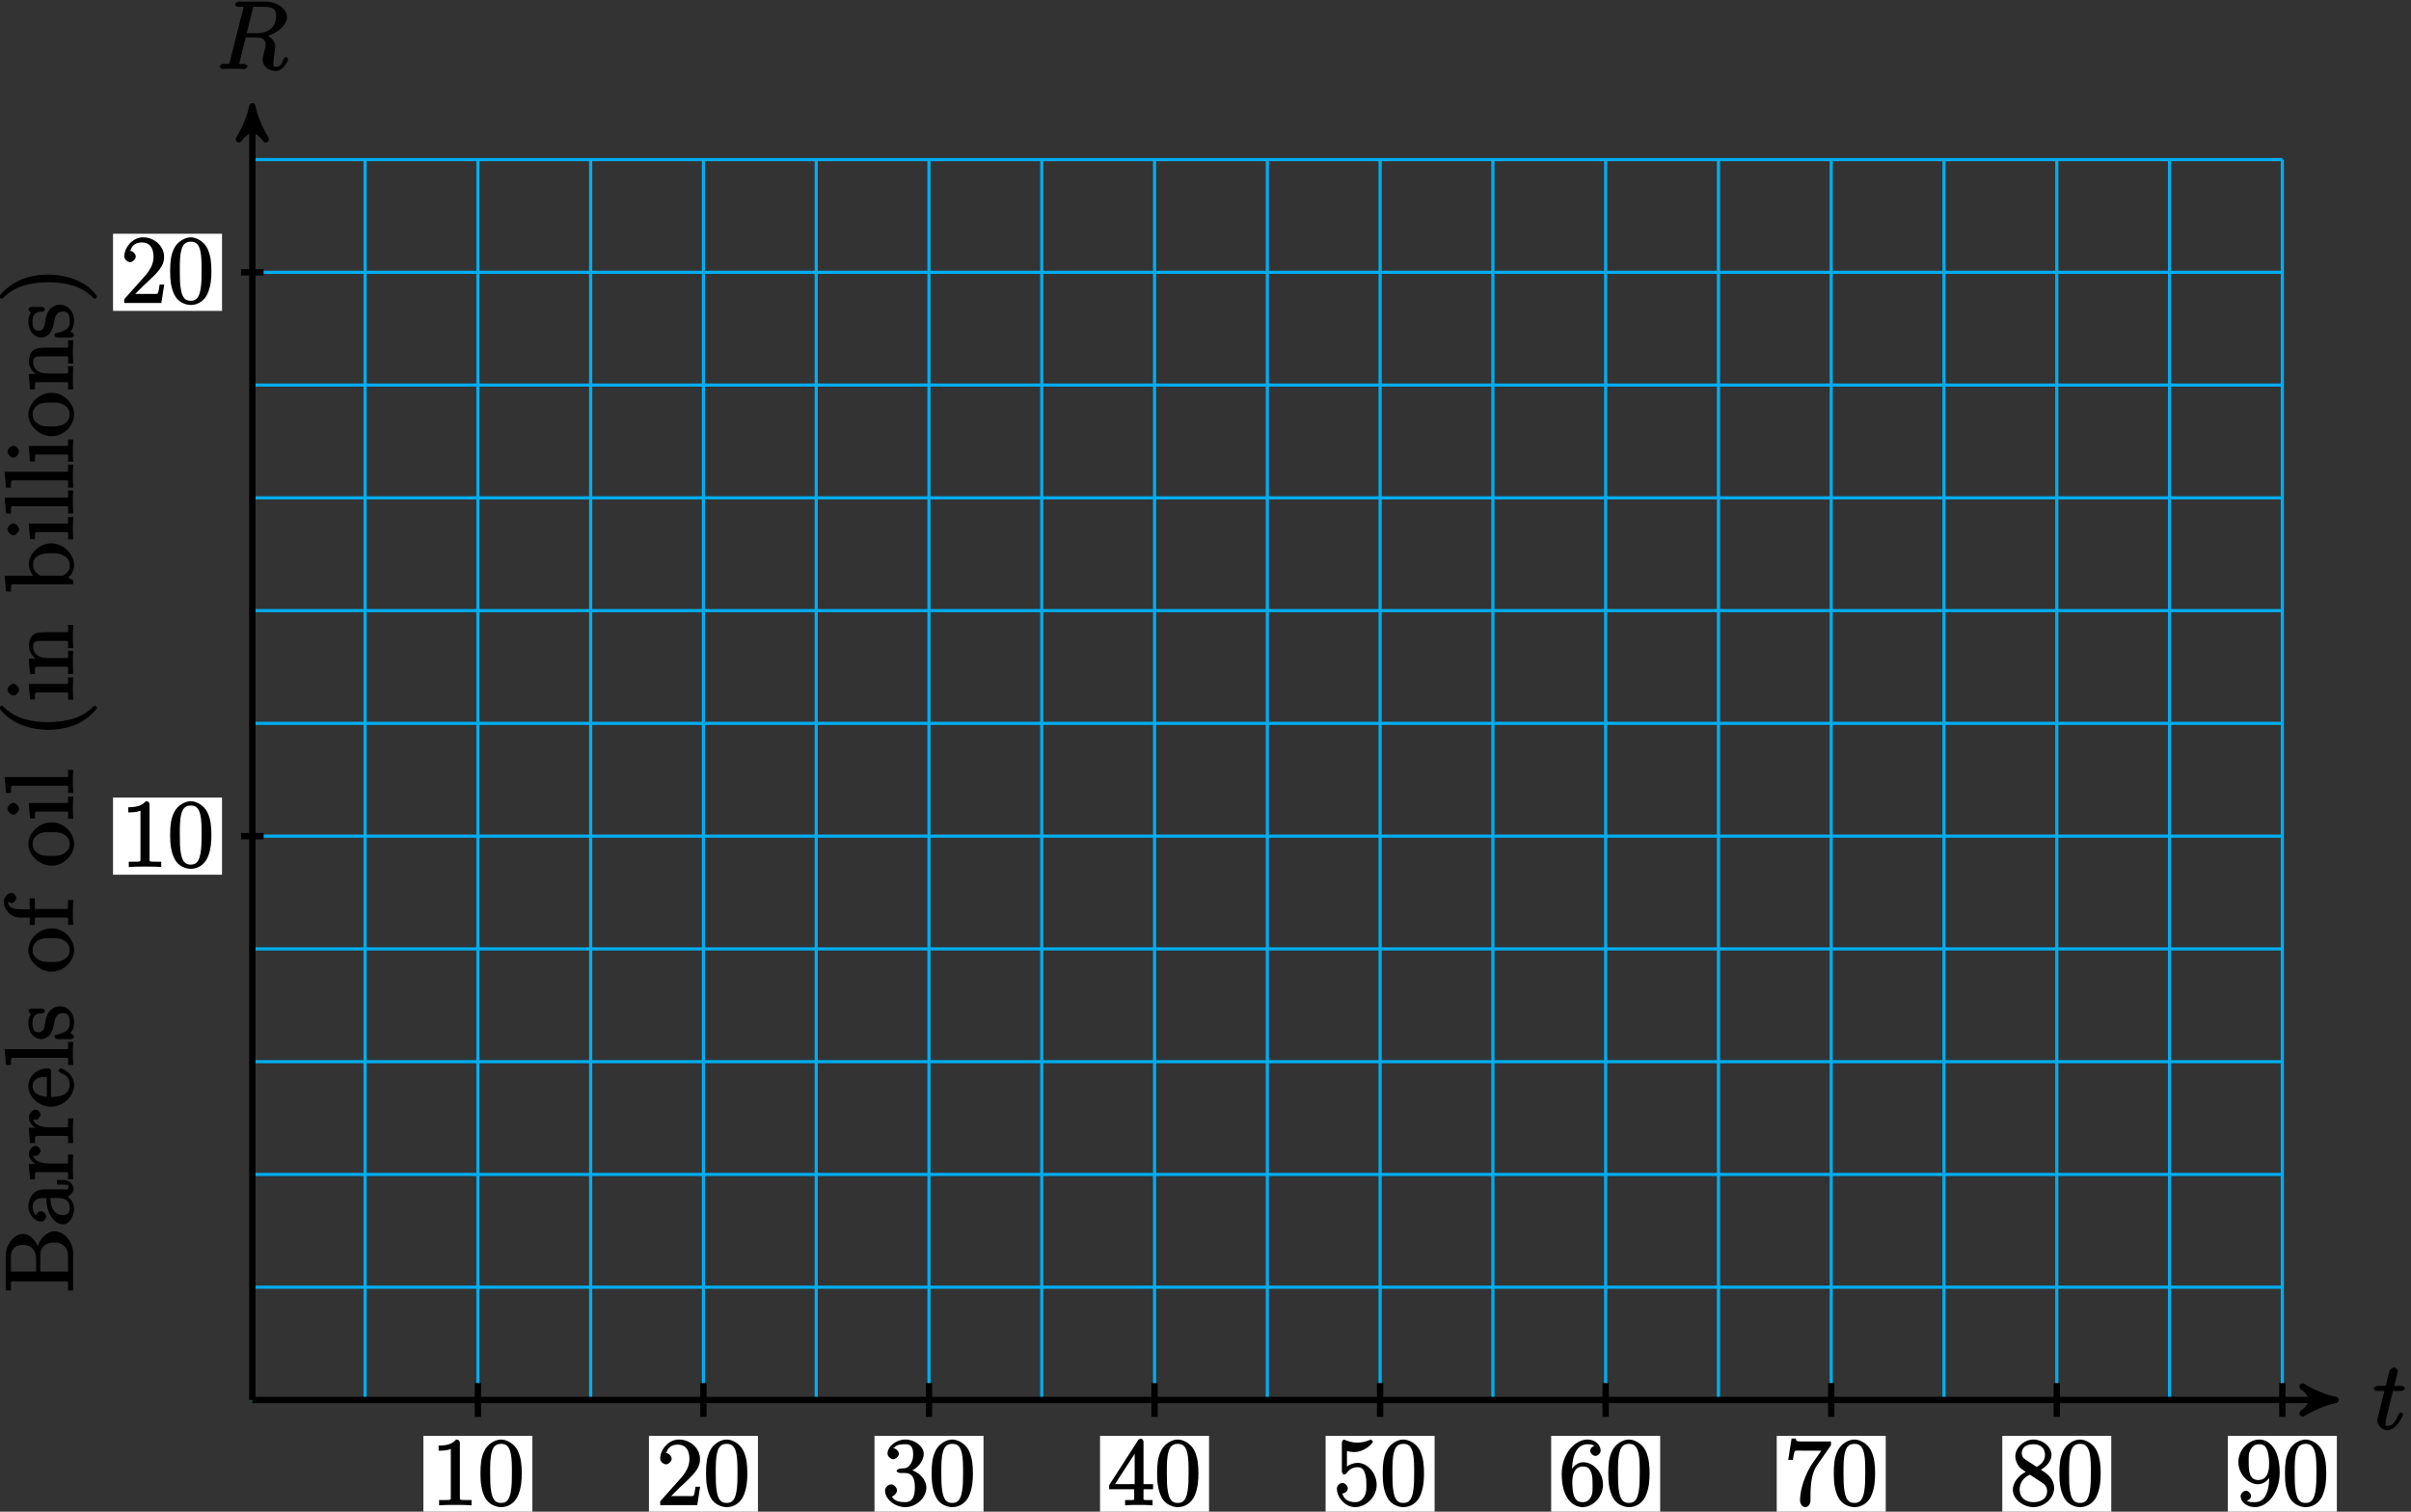 <?xml version="1.0" encoding="UTF-8"?>
<svg xmlns="http://www.w3.org/2000/svg" xmlns:xlink="http://www.w3.org/1999/xlink" width="303pt" height="190pt" viewBox="0 0 303 190" version="1.1">
<rect x="0" y="0" width="303" height="190" fill="#333333" stroke="none"/>
<defs>
<g>
<symbol overflow="visible" id="glyph0-0">
<path style="stroke:none;" d=""/>
</symbol>
<symbol overflow="visible" id="glyph0-1">
<path style="stroke:none;" d="M 2.406 -4.812 L 3.5 -4.812 C 3.734 -4.812 4 -4.953 4 -5.156 C 4 -5.297 3.781 -5.453 3.531 -5.453 L 2.672 -5.453 L 3.078 -7.047 C 3.125 -7.203 3.125 -7.234 3.125 -7.312 C 3.125 -7.5 2.828 -7.766 2.672 -7.766 C 2.562 -7.766 2.125 -7.578 2.031 -7.203 L 1.609 -5.453 L 0.609 -5.453 C 0.375 -5.453 0.094 -5.297 0.094 -5.062 C 0.094 -4.953 0.344 -4.812 0.578 -4.812 L 1.438 -4.812 L 0.688 -1.797 C 0.578 -1.375 0.547 -1.25 0.547 -1.094 C 0.547 -0.531 1.109 0.125 1.781 0.125 C 2.984 0.125 3.797 -1.766 3.797 -1.859 C 3.797 -1.922 3.578 -2.109 3.516 -2.109 C 3.484 -2.109 3.328 -2.062 3.297 -2.016 C 3.281 -2.016 3.234 -1.891 3.141 -1.703 C 2.891 -1.094 2.516 -0.422 1.812 -0.422 C 1.453 -0.422 1.594 -0.562 1.594 -0.828 C 1.594 -0.844 1.594 -1.062 1.625 -1.203 L 2.516 -4.812 Z M 2.406 -4.812 "/>
</symbol>
<symbol overflow="visible" id="glyph0-2">
<path style="stroke:none;" d="M 4.547 -7.5 C 4.656 -7.938 4.547 -7.812 5.016 -7.812 L 5.875 -7.812 C 6.906 -7.812 7.5 -7.656 7.5 -6.719 C 7.5 -6.109 7.359 -4.5 4.953 -4.5 L 3.797 -4.5 Z M 6.062 -4.062 C 7.547 -4.391 8.859 -5.484 8.859 -6.516 C 8.859 -7.453 7.75 -8.469 6.094 -8.469 L 2.859 -8.469 C 2.625 -8.469 2.344 -8.312 2.344 -8.078 C 2.344 -7.953 2.594 -7.812 2.828 -7.812 C 3.531 -7.812 3.375 -7.859 3.375 -7.734 C 3.375 -7.703 3.375 -7.641 3.328 -7.453 L 1.703 -1.031 C 1.609 -0.609 1.75 -0.641 0.922 -0.641 C 0.641 -0.641 0.391 -0.484 0.391 -0.266 C 0.391 -0.141 0.688 0 0.734 0 C 0.938 0 1.188 -0.031 1.422 -0.031 L 2.828 -0.031 C 3.047 -0.031 3.297 0 3.516 0 C 3.609 0 3.891 -0.141 3.891 -0.375 C 3.891 -0.484 3.641 -0.641 3.453 -0.641 C 2.719 -0.641 2.875 -0.578 2.875 -0.703 C 2.875 -0.719 2.875 -0.797 2.906 -0.891 L 3.672 -3.969 L 4.984 -3.969 C 6.125 -3.969 6.172 -3.391 6.172 -3 C 6.172 -2.828 6.047 -2.359 5.969 -2.047 C 5.828 -1.5 5.797 -1.359 5.797 -1.141 C 5.797 -0.281 6.656 0.25 7.453 0.25 C 8.422 0.25 9 -1.078 9 -1.25 C 9 -1.328 8.781 -1.516 8.719 -1.516 C 8.625 -1.516 8.422 -1.297 8.406 -1.188 C 8.109 -0.344 7.797 -0.281 7.5 -0.281 C 7.203 -0.281 7.156 -0.266 7.156 -0.797 C 7.156 -1.094 7.297 -2.172 7.312 -2.234 C 7.375 -2.672 7.375 -2.719 7.375 -2.828 C 7.375 -3.688 6.516 -4.219 6.062 -4.359 Z M 6.062 -4.062 "/>
</symbol>
<symbol overflow="visible" id="glyph1-0">
<path style="stroke:none;" d=""/>
</symbol>
<symbol overflow="visible" id="glyph1-1">
<path style="stroke:none;" d="M 3.594 -7.812 C 3.594 -8.078 3.438 -8.25 3.125 -8.25 C 2.797 -7.875 2.312 -7.484 0.922 -7.484 L 0.922 -6.844 C 1.359 -6.844 1.953 -6.844 2.453 -7.062 L 2.453 -1.062 C 2.453 -0.641 2.578 -0.641 1.531 -0.641 L 0.984 -0.641 L 0.984 0.031 C 1.484 -0.031 2.641 -0.031 3.031 -0.031 C 3.438 -0.031 4.578 -0.031 5.062 0.031 L 5.062 -0.641 L 4.531 -0.641 C 3.484 -0.641 3.594 -0.641 3.594 -1.062 Z M 3.594 -7.812 "/>
</symbol>
<symbol overflow="visible" id="glyph1-2">
<path style="stroke:none;" d="M 5.516 -3.969 C 5.516 -4.953 5.453 -5.922 5.016 -6.844 C 4.531 -7.828 3.516 -8.25 2.922 -8.25 C 2.234 -8.25 1.219 -7.75 0.781 -6.75 C 0.438 -6 0.328 -5.266 0.328 -3.969 C 0.328 -2.812 0.453 -1.828 0.891 -0.984 C 1.344 -0.078 2.297 0.25 2.922 0.25 C 3.953 0.25 4.656 -0.406 4.984 -1.062 C 5.484 -2.109 5.516 -3.281 5.516 -3.969 Z M 2.922 -0.281 C 2.531 -0.281 1.906 -0.344 1.688 -1.656 C 1.547 -2.359 1.547 -3.281 1.547 -4.109 C 1.547 -5.094 1.547 -5.969 1.75 -6.688 C 1.953 -7.484 2.406 -7.703 2.922 -7.703 C 3.375 -7.703 3.891 -7.578 4.125 -6.547 C 4.281 -5.875 4.281 -4.922 4.281 -4.109 C 4.281 -3.312 4.281 -2.406 4.141 -1.672 C 3.922 -0.359 3.328 -0.281 2.922 -0.281 Z M 2.922 -0.281 "/>
</symbol>
<symbol overflow="visible" id="glyph1-3">
<path style="stroke:none;" d="M 5.266 -2.312 L 4.859 -2.312 C 4.797 -1.953 4.75 -1.406 4.625 -1.203 C 4.547 -1.094 3.984 -1.141 3.625 -1.141 L 1.406 -1.141 L 1.516 -0.891 C 1.844 -1.156 2.562 -1.922 2.875 -2.219 C 4.703 -3.891 5.422 -4.609 5.422 -5.797 C 5.422 -7.172 4.172 -8.25 2.781 -8.25 C 1.406 -8.25 0.422 -6.906 0.422 -5.875 C 0.422 -5.266 1.109 -5.125 1.141 -5.125 C 1.406 -5.125 1.859 -5.453 1.859 -5.828 C 1.859 -6.172 1.484 -6.547 1.141 -6.547 C 1.047 -6.547 1.016 -6.547 1.203 -6.609 C 1.359 -7.203 1.859 -7.609 2.625 -7.609 C 3.641 -7.609 4.094 -6.891 4.094 -5.797 C 4.094 -4.781 3.562 -4 2.875 -3.234 L 0.422 -0.484 L 0.422 0 L 5.078 0 L 5.438 -2.312 Z M 5.266 -2.312 "/>
</symbol>
<symbol overflow="visible" id="glyph1-4">
<path style="stroke:none;" d="M 2.203 -4.594 C 2 -4.578 1.781 -4.406 1.781 -4.297 C 1.781 -4.188 2.016 -4.047 2.219 -4.047 L 2.766 -4.047 C 3.797 -4.047 4.078 -3.344 4.078 -2.203 C 4.078 -0.641 3.438 -0.375 2.844 -0.375 C 2.266 -0.375 1.453 -0.484 1.188 -1.094 C 1.328 -1.078 1.828 -1.438 1.828 -1.859 C 1.828 -2.219 1.422 -2.609 1.094 -2.609 C 0.797 -2.609 0.328 -2.281 0.328 -1.828 C 0.328 -0.766 1.547 0.25 2.875 0.25 C 4.297 0.25 5.516 -0.984 5.516 -2.188 C 5.516 -3.281 4.469 -4.297 3.328 -4.5 L 3.328 -4.203 C 4.359 -4.5 5.188 -5.516 5.188 -6.453 C 5.188 -7.406 4.047 -8.25 2.891 -8.25 C 1.703 -8.25 0.641 -7.359 0.641 -6.484 C 0.641 -6.016 1.188 -5.766 1.359 -5.766 C 1.609 -5.766 2.062 -6.094 2.062 -6.453 C 2.062 -6.844 1.609 -7.156 1.344 -7.156 C 1.281 -7.156 1.25 -7.156 1.531 -7.25 C 1.781 -7.703 2.797 -7.656 2.859 -7.656 C 3.25 -7.656 3.859 -7.625 3.859 -6.453 C 3.859 -6.234 3.875 -5.672 3.531 -5.156 C 3.172 -4.625 2.875 -4.641 2.562 -4.625 Z M 2.203 -4.594 "/>
</symbol>
<symbol overflow="visible" id="glyph1-5">
<path style="stroke:none;" d="M 4.469 -7.922 C 4.469 -8.156 4.312 -8.359 4.141 -8.359 C 4.047 -8.359 3.891 -8.312 3.797 -8.172 L 0.156 -2.516 L 0.156 -2 L 3.297 -2 L 3.297 -1.047 C 3.297 -0.609 3.438 -0.641 2.562 -0.641 L 2.156 -0.641 L 2.156 0.031 C 2.609 -0.031 3.547 -0.031 3.891 -0.031 C 4.219 -0.031 5.172 -0.031 5.609 0.031 L 5.609 -0.641 L 5.219 -0.641 C 4.344 -0.641 4.469 -0.609 4.469 -1.047 L 4.469 -2 L 5.672 -2 L 5.672 -2.641 L 4.469 -2.641 Z M 3.359 -7 L 3.359 -2.641 L 0.891 -2.641 L 3.641 -6.891 Z M 3.359 -7 "/>
</symbol>
<symbol overflow="visible" id="glyph1-6">
<path style="stroke:none;" d="M 1.531 -6.844 C 2.047 -6.688 2.469 -6.672 2.594 -6.672 C 3.938 -6.672 4.953 -7.812 4.953 -7.969 C 4.953 -8.016 4.781 -8.234 4.703 -8.234 C 4.688 -8.234 4.656 -8.234 4.547 -8.188 C 3.891 -7.906 3.312 -7.859 3 -7.859 C 2.219 -7.859 1.656 -8.109 1.422 -8.203 C 1.344 -8.234 1.312 -8.234 1.297 -8.234 C 1.203 -8.234 1.047 -8.016 1.047 -7.812 L 1.047 -4.266 C 1.047 -4.047 1.203 -3.844 1.344 -3.844 C 1.406 -3.844 1.531 -3.891 1.656 -4.031 C 1.984 -4.516 2.438 -4.766 3.031 -4.766 C 3.672 -4.766 3.812 -4.328 3.906 -4.125 C 4.109 -3.656 4.125 -3.078 4.125 -2.625 C 4.125 -2.156 4.172 -1.594 3.844 -1.047 C 3.578 -0.625 3.234 -0.375 2.703 -0.375 C 1.906 -0.375 1.297 -0.75 1.141 -1.391 C 0.984 -1.453 1.047 -1.453 1.109 -1.453 C 1.312 -1.453 1.797 -1.703 1.797 -2.109 C 1.797 -2.453 1.406 -2.797 1.109 -2.797 C 0.891 -2.797 0.422 -2.531 0.422 -2.062 C 0.422 -1.047 1.406 0.25 2.719 0.25 C 4.078 0.25 5.422 -1.031 5.422 -2.547 C 5.422 -3.969 4.297 -5.312 3.047 -5.312 C 2.359 -5.312 1.719 -4.953 1.406 -4.625 L 1.688 -4.516 L 1.688 -6.797 Z M 1.531 -6.844 "/>
</symbol>
<symbol overflow="visible" id="glyph1-7">
<path style="stroke:none;" d="M 1.625 -4.297 C 1.625 -7.328 2.938 -7.656 3.578 -7.656 C 4.016 -7.656 4.328 -7.562 4.391 -7.469 C 4.531 -7.469 3.906 -7.312 3.906 -6.828 C 3.906 -6.562 4.25 -6.188 4.562 -6.188 C 4.859 -6.188 5.219 -6.516 5.219 -6.859 C 5.219 -7.484 4.609 -8.25 3.578 -8.25 C 2.062 -8.25 0.328 -6.547 0.328 -3.922 C 0.328 -0.641 1.922 0.25 2.938 0.25 C 4.25 0.25 5.516 -1.031 5.516 -2.578 C 5.516 -4.172 4.25 -5.391 3.047 -5.391 C 1.984 -5.391 1.422 -4.312 1.297 -3.984 L 1.625 -3.984 Z M 2.938 -0.375 C 2.188 -0.375 1.984 -0.891 1.875 -1.141 C 1.766 -1.453 1.656 -2.031 1.656 -2.875 C 1.656 -3.812 1.922 -4.859 3 -4.859 C 3.656 -4.859 3.844 -4.547 4.016 -4.141 C 4.203 -3.703 4.203 -3.109 4.203 -2.594 C 4.203 -1.984 4.25 -1.547 4.031 -1.094 C 3.734 -0.531 3.422 -0.375 2.938 -0.375 Z M 2.938 -0.375 "/>
</symbol>
<symbol overflow="visible" id="glyph1-8">
<path style="stroke:none;" d="M 5.828 -7.562 L 5.828 -8 L 2.797 -8 C 1.344 -8 1.484 -8 1.406 -8.375 L 0.875 -8.375 L 0.453 -5.688 L 1.047 -5.688 C 1.094 -6.047 1.156 -6.688 1.312 -6.812 C 1.406 -6.891 2.203 -6.844 2.359 -6.844 L 4.609 -6.844 L 3.516 -5.281 C 3.188 -4.812 1.938 -2.75 1.938 -0.5 C 1.938 -0.375 2.109 0.25 2.594 0.25 C 3.094 0.25 3.25 -0.359 3.25 -0.516 L 3.25 -1.109 C 3.25 -2.891 3.484 -4.172 4.047 -4.969 L 5.828 -7.531 Z M 5.828 -7.562 "/>
</symbol>
<symbol overflow="visible" id="glyph1-9">
<path style="stroke:none;" d="M 3.672 -4.344 C 4.266 -4.672 5.188 -5.328 5.188 -6.328 C 5.188 -7.375 4.031 -8.25 2.922 -8.25 C 1.75 -8.25 0.641 -7.219 0.641 -6.125 C 0.641 -5.719 0.812 -5.219 1.141 -4.812 C 1.281 -4.656 1.297 -4.641 1.953 -4.172 C 1.094 -3.781 0.328 -2.828 0.328 -1.953 C 0.328 -0.688 1.703 0.25 2.922 0.25 C 4.25 0.25 5.516 -0.875 5.516 -2.125 C 5.516 -3.344 4.609 -4 3.844 -4.453 Z M 2.047 -5.641 C 1.891 -5.75 1.453 -5.953 1.453 -6.531 C 1.453 -7.312 2.109 -7.656 2.922 -7.656 C 3.781 -7.656 4.375 -7.188 4.375 -6.328 C 4.375 -5.594 3.891 -5.109 3.328 -4.812 Z M 2.375 -3.891 L 3.828 -2.938 C 4.141 -2.734 4.641 -2.469 4.641 -1.75 C 4.641 -0.844 3.891 -0.375 2.922 -0.375 C 1.906 -0.375 1.188 -0.953 1.188 -1.953 C 1.188 -2.875 1.719 -3.484 2.469 -3.828 Z M 2.375 -3.891 "/>
</symbol>
<symbol overflow="visible" id="glyph1-10">
<path style="stroke:none;" d="M 4.203 -3.625 C 4.203 -0.797 3.125 -0.375 2.406 -0.375 C 2.109 -0.375 1.594 -0.359 1.469 -0.531 L 1.25 -0.531 C 1.344 -0.5 1.922 -0.719 1.922 -1.156 C 1.922 -1.422 1.594 -1.812 1.281 -1.812 C 0.969 -1.812 0.609 -1.453 0.609 -1.141 C 0.609 -0.391 1.375 0.25 2.422 0.25 C 3.906 0.25 5.516 -1.484 5.516 -4.078 C 5.516 -7.297 4.016 -8.25 2.969 -8.25 C 1.656 -8.25 0.328 -7 0.328 -5.422 C 0.328 -3.844 1.609 -2.625 2.797 -2.625 C 3.688 -2.625 4.297 -3.406 4.531 -4.016 L 4.203 -4.016 Z M 2.844 -3.156 C 2.094 -3.156 1.922 -3.609 1.812 -3.844 C 1.625 -4.297 1.625 -4.859 1.625 -5.406 C 1.625 -6.078 1.578 -6.531 1.891 -7.031 C 2.109 -7.344 2.312 -7.656 2.969 -7.656 C 3.641 -7.656 3.828 -7.203 3.938 -6.938 C 4.188 -6.344 4.188 -5.328 4.188 -5.156 C 4.188 -4.141 3.891 -3.156 2.844 -3.156 Z M 2.844 -3.156 "/>
</symbol>
<symbol overflow="visible" id="glyph2-0">
<path style="stroke:none;" d=""/>
</symbol>
<symbol overflow="visible" id="glyph2-1">
<path style="stroke:none;" d="M -8.312 -0.344 L -7.812 -0.344 L -7.812 -0.75 C -7.812 -1.609 -7.844 -1.484 -7.406 -1.484 L -1.047 -1.484 C -0.609 -1.484 -0.641 -1.609 -0.641 -0.75 L -0.641 -0.344 L 0 -0.344 L 0 -5.016 C 0 -6.547 -1.188 -7.781 -2.328 -7.781 C -3.297 -7.781 -4.406 -6.75 -4.562 -5.328 L -4.266 -5.328 C -4.484 -6.469 -5.391 -7.453 -6.281 -7.453 C -7.312 -7.453 -8.469 -6.25 -8.469 -4.688 L -8.469 -0.344 Z M -4.5 -2.719 L -7.484 -2.719 C -7.875 -2.719 -7.812 -2.578 -7.812 -3.109 L -7.812 -4.609 C -7.812 -5.812 -6.938 -6.078 -6.281 -6.078 C -5.5 -6.078 -4.656 -5.625 -4.656 -4.297 L -4.656 -2.719 Z M -0.641 -3.109 C -0.641 -2.578 -0.578 -2.719 -0.969 -2.719 L -4.125 -2.719 L -4.125 -4.797 C -4.125 -5.938 -3.266 -6.375 -2.344 -6.375 C -1.375 -6.375 -0.641 -5.812 -0.641 -4.641 Z M -0.641 -3.109 "/>
</symbol>
<symbol overflow="visible" id="glyph2-2">
<path style="stroke:none;" d="M -3.328 -4.766 C -3.984 -4.766 -4.562 -4.719 -5.031 -4.203 C -5.422 -3.781 -5.625 -3.125 -5.625 -2.609 C -5.625 -1.625 -4.828 -0.703 -4.047 -0.703 C -3.703 -0.703 -3.391 -1.094 -3.391 -1.375 C -3.391 -1.656 -3.734 -2.016 -4.031 -2.016 C -4.516 -2.016 -4.672 -1.438 -4.672 -1.5 C -4.906 -1.641 -5.094 -2.109 -5.094 -2.578 C -5.094 -3.125 -4.781 -3.672 -3.703 -3.672 L -3.375 -3.672 C -3.344 -1.438 -2.188 -0.359 -1.266 -0.359 C -0.328 -0.359 0.125 -1.625 0.125 -2.359 C 0.125 -3.141 -0.5 -3.844 -1.078 -4.062 L -1.078 -3.734 C -0.516 -3.797 0.062 -4.328 0.062 -4.844 C 0.062 -5.094 -0.25 -5.938 -1.203 -5.938 L -2.031 -5.938 L -2.031 -5.359 L -1.203 -5.359 C -0.531 -5.359 -0.578 -5.234 -0.578 -5.062 C -0.578 -4.609 -1.062 -4.766 -1.25 -4.766 Z M -1.828 -3.672 C -0.656 -3.672 -0.422 -2.969 -0.422 -2.453 C -0.422 -1.859 -0.688 -1.531 -1.266 -1.531 C -2.844 -1.531 -2.844 -3.406 -2.859 -3.672 Z M -1.828 -3.672 "/>
</symbol>
<symbol overflow="visible" id="glyph2-3">
<path style="stroke:none;" d="M -2.922 -2.156 C -4.094 -2.156 -5.031 -2.469 -5.031 -3.391 C -5.031 -3.484 -5.031 -3.516 -5.016 -3.562 L -5.266 -3.438 C -5.219 -3.344 -5.047 -3.109 -4.719 -3.109 C -4.375 -3.109 -4.094 -3.547 -4.094 -3.734 C -4.094 -3.984 -4.406 -4.375 -4.719 -4.375 C -5.078 -4.375 -5.562 -3.891 -5.562 -3.375 C -5.562 -2.359 -4.312 -1.859 -4.25 -1.828 L -4.25 -2.094 L -5.578 -2.094 L -5.422 -0.172 L -4.797 -0.172 C -4.797 -1.141 -4.859 -1.078 -4.266 -1.078 L -1.031 -1.078 C -0.484 -1.078 -0.641 -1.109 -0.641 -0.172 L 0.016 -0.172 C -0.031 -0.672 -0.031 -1.328 -0.031 -1.688 C -0.031 -2.016 -0.031 -2.859 0.031 -3.281 L -0.641 -3.281 L -0.641 -2.891 C -0.641 -2.016 -0.625 -2.156 -1.047 -2.156 Z M -2.922 -2.156 "/>
</symbol>
<symbol overflow="visible" id="glyph2-4">
<path style="stroke:none;" d="M -2.766 -4.578 C -2.766 -4.844 -2.922 -5.016 -3.141 -5.016 C -4.344 -5.016 -5.625 -4.219 -5.625 -2.766 C -5.625 -1.406 -4.25 -0.188 -2.766 -0.188 C -1.188 -0.188 0.125 -1.578 0.125 -2.906 C 0.125 -4.328 -1.312 -5.016 -1.562 -5.016 C -1.641 -5.016 -1.844 -4.812 -1.844 -4.734 C -1.844 -4.641 -1.625 -4.453 -1.562 -4.422 C -0.562 -4.109 -0.438 -3.484 -0.438 -2.969 C -0.438 -2.469 -0.625 -1.422 -2.688 -1.422 L -2.766 -1.422 Z M -3.141 -1.438 C -5.016 -1.531 -5.094 -2.422 -5.094 -2.766 C -5.094 -4.047 -3.547 -3.938 -3.297 -3.938 L -3.297 -1.453 Z M -3.141 -1.438 "/>
</symbol>
<symbol overflow="visible" id="glyph2-5">
<path style="stroke:none;" d="M -8.594 -2.062 L -8.438 -0.234 L -7.812 -0.234 C -7.812 -1.203 -7.875 -1.141 -7.297 -1.141 L -1.031 -1.141 C -0.484 -1.141 -0.641 -1.172 -0.641 -0.234 L 0.016 -0.234 C -0.031 -0.734 -0.031 -1.312 -0.031 -1.672 C -0.031 -2.031 -0.031 -2.625 0.016 -3.125 L -0.641 -3.125 C -0.641 -2.203 -0.484 -2.219 -1.031 -2.219 L -8.609 -2.219 Z M -8.594 -2.062 "/>
</symbol>
<symbol overflow="visible" id="glyph2-6">
<path style="stroke:none;" d="M -5.203 -4.078 C -5.422 -4.078 -5.625 -3.922 -5.625 -3.797 C -5.625 -3.703 -5.312 -3.359 -5.312 -3.359 C -5.516 -3.125 -5.625 -2.656 -5.625 -2.266 C -5.625 -0.828 -4.688 -0.234 -4.031 -0.234 C -3.891 -0.234 -3.375 -0.281 -2.953 -0.734 C -2.625 -1.109 -2.5 -1.641 -2.391 -2.188 C -2.266 -2.844 -2.266 -2.875 -2.016 -3.172 C -1.844 -3.391 -1.688 -3.5 -1.344 -3.5 C -0.844 -3.5 -0.422 -3.375 -0.422 -2.312 C -0.422 -1.531 -0.719 -1.109 -1.906 -0.844 C -2.125 -0.797 -2.25 -0.75 -2.266 -0.734 C -2.312 -0.719 -2.359 -0.562 -2.359 -0.531 C -2.359 -0.391 -2.141 -0.234 -1.922 -0.234 L -0.297 -0.234 C -0.078 -0.234 0.125 -0.391 0.125 -0.516 C 0.125 -0.578 0.078 -0.688 -0.172 -0.891 C -0.266 -0.953 -0.281 -0.953 -0.344 -1.016 C 0.078 -1.359 0.125 -2.125 0.125 -2.328 C 0.125 -3.578 -0.719 -4.359 -1.656 -4.359 C -2.312 -4.359 -2.797 -3.922 -2.906 -3.812 C -3.281 -3.375 -3.391 -2.953 -3.531 -2.156 C -3.609 -1.812 -3.625 -1.094 -4.344 -1.094 C -4.703 -1.094 -5.109 -1.188 -5.109 -2.266 C -5.109 -3.562 -4.141 -3.469 -3.781 -3.484 C -3.688 -3.5 -3.531 -3.75 -3.531 -3.797 C -3.531 -3.922 -3.734 -4.078 -3.953 -4.078 Z M -5.203 -4.078 "/>
</symbol>
<symbol overflow="visible" id="glyph2-7">
<path style="stroke:none;" d="M -2.703 -5.641 C -4.25 -5.641 -5.625 -4.312 -5.625 -2.922 C -5.625 -1.5 -4.203 -0.188 -2.703 -0.188 C -1.172 -0.188 0.125 -1.547 0.125 -2.922 C 0.125 -4.328 -1.188 -5.641 -2.703 -5.641 Z M -0.438 -2.922 C -0.438 -2.484 -0.578 -2.062 -1.172 -1.703 C -1.703 -1.391 -2.312 -1.422 -2.812 -1.422 C -3.266 -1.422 -3.891 -1.375 -4.422 -1.75 C -4.938 -2.078 -5.094 -2.5 -5.094 -2.922 C -5.094 -3.375 -4.906 -3.766 -4.453 -4.094 C -3.891 -4.453 -3.25 -4.406 -2.812 -4.406 C -2.391 -4.406 -1.75 -4.453 -1.188 -4.141 C -0.625 -3.812 -0.438 -3.375 -0.438 -2.922 Z M -0.438 -2.922 "/>
</symbol>
<symbol overflow="visible" id="glyph2-8">
<path style="stroke:none;" d="M -4.812 -2.062 L -4.812 -3.562 L -5.453 -3.562 L -5.453 -2.188 L -6.688 -2.188 C -7.766 -2.188 -8.172 -2.578 -8.172 -3.078 C -8.172 -3.172 -8.188 -3.234 -8.109 -3.375 L -8.375 -3.484 C -8.359 -3.438 -8.109 -2.969 -7.75 -2.969 C -7.484 -2.969 -7.141 -3.328 -7.141 -3.609 C -7.141 -3.891 -7.484 -4.25 -7.766 -4.25 C -8.219 -4.25 -8.719 -3.656 -8.719 -3.078 C -8.719 -2.25 -7.906 -1.141 -6.688 -1.141 L -5.453 -1.141 L -5.453 -0.203 L -4.812 -0.203 L -4.812 -1.141 L -1.031 -1.141 C -0.484 -1.141 -0.641 -1.172 -0.641 -0.234 L 0.016 -0.234 C -0.031 -0.734 -0.031 -1.391 -0.031 -1.75 C -0.031 -2.062 -0.031 -2.922 0.031 -3.344 L -0.641 -3.344 L -0.641 -2.953 C -0.641 -2.078 -0.625 -2.219 -1.047 -2.219 L -4.812 -2.219 Z M -4.812 -2.062 "/>
</symbol>
<symbol overflow="visible" id="glyph2-9">
<path style="stroke:none;" d="M -7.5 -2.234 C -7.812 -2.234 -8.25 -1.828 -8.25 -1.5 C -8.25 -1.188 -7.844 -0.75 -7.516 -0.75 C -7.156 -0.75 -6.797 -1.203 -6.797 -1.5 C -6.797 -1.859 -7.25 -2.234 -7.5 -2.234 Z M -5.281 -0.266 L -4.797 -0.266 C -4.797 -1.188 -4.859 -1.141 -4.281 -1.141 L -1.031 -1.141 C -0.484 -1.141 -0.641 -1.172 -0.641 -0.234 L 0.016 -0.234 C -0.031 -0.734 -0.031 -1.297 -0.031 -1.656 C -0.031 -1.781 -0.031 -2.469 0.016 -3.031 L -0.641 -3.031 C -0.641 -2.109 -0.547 -2.219 -1.016 -2.219 L -5.578 -2.219 L -5.422 -0.266 Z M -5.281 -0.266 "/>
</symbol>
<symbol overflow="visible" id="glyph2-10">
<path style="stroke:none;" d="M 2.766 -4.047 C 2.719 -4.047 2.594 -4 2.391 -3.797 C 1.188 -2.594 -0.688 -1.969 -3.125 -1.969 C -5.438 -1.969 -7.328 -2.484 -8.734 -3.875 C -8.844 -4 -8.984 -4.047 -9.016 -4.047 C -9.078 -4.047 -9.266 -3.828 -9.266 -3.781 C -9.266 -3.625 -8.359 -2.516 -7.188 -1.938 C -5.969 -1.328 -4.594 -1 -3.125 -1 C -2.062 -1 -0.641 -1.172 0.641 -1.797 C 2.078 -2.5 3 -3.641 3 -3.781 C 3 -3.828 2.828 -4.047 2.766 -4.047 Z M 2.766 -4.047 "/>
</symbol>
<symbol overflow="visible" id="glyph2-11">
<path style="stroke:none;" d="M -3.047 -5.469 C -4.156 -5.469 -4.609 -5.422 -4.984 -5.156 C -5.453 -4.812 -5.562 -4.141 -5.562 -3.734 C -5.562 -2.562 -4.422 -1.953 -4.344 -1.906 L -4.344 -2.156 L -5.578 -2.156 L -5.422 -0.219 L -4.797 -0.219 C -4.797 -1.188 -4.859 -1.125 -4.266 -1.125 L -1.031 -1.125 C -0.484 -1.125 -0.641 -1.156 -0.641 -0.219 L 0.031 -0.219 C -0.031 -0.688 -0.031 -1.344 -0.031 -1.672 C -0.031 -2.016 -0.031 -2.672 0.031 -3.125 L -0.641 -3.125 C -0.641 -2.219 -0.484 -2.219 -1.031 -2.219 L -3.25 -2.219 C -4.5 -2.219 -5.031 -2.891 -5.031 -3.641 C -5.031 -4.375 -4.562 -4.375 -3.844 -4.375 L -1.031 -4.375 C -0.484 -4.375 -0.641 -4.406 -0.641 -3.469 L 0.031 -3.469 C -0.031 -3.938 -0.031 -4.594 -0.031 -4.922 C -0.031 -5.266 -0.031 -5.922 0.031 -6.391 L -0.641 -6.391 C -0.641 -5.625 -0.484 -5.484 -0.844 -5.469 Z M -3.047 -5.469 "/>
</symbol>
<symbol overflow="visible" id="glyph2-12">
<path style="stroke:none;" d="M -8.594 -2 L -8.438 -0.172 L -7.812 -0.172 C -7.812 -1.141 -7.875 -1.078 -7.297 -1.078 L 0 -1.078 L 0 -1.594 C -0.125 -1.656 -0.734 -2 -0.625 -1.938 C -0.375 -2.094 0.125 -2.719 0.125 -3.484 C 0.125 -4.859 -1.188 -6.234 -2.719 -6.234 C -4.25 -6.234 -5.562 -4.953 -5.562 -3.625 C -5.562 -2.969 -5.219 -2.281 -4.719 -1.875 L -4.609 -2.156 L -8.609 -2.156 Z M -3.969 -2.172 C -4.188 -2.172 -4.094 -2.125 -4.297 -2.266 C -4.719 -2.547 -5.031 -2.969 -5.031 -3.547 C -5.031 -3.906 -5.031 -5 -2.734 -5 C -1.938 -5 -1.547 -4.922 -1.109 -4.641 C -0.734 -4.406 -0.422 -4.047 -0.422 -3.438 C -0.422 -2.797 -0.781 -2.484 -1.109 -2.281 C -1.359 -2.125 -1.297 -2.172 -1.5 -2.172 Z M -3.969 -2.172 "/>
</symbol>
<symbol overflow="visible" id="glyph2-13">
<path style="stroke:none;" d="M -3.125 -3.531 C -4.031 -3.531 -5.516 -3.406 -6.891 -2.734 C -8.328 -2.031 -9.266 -0.891 -9.266 -0.766 C -9.266 -0.719 -9.078 -0.484 -9.016 -0.484 C -8.984 -0.484 -8.844 -0.531 -8.641 -0.734 C -7.438 -1.938 -5.562 -2.562 -3.125 -2.562 C -0.812 -2.562 1.078 -2.047 2.484 -0.656 C 2.594 -0.531 2.719 -0.484 2.766 -0.484 C 2.828 -0.484 3 -0.719 3 -0.766 C 3 -0.922 2.109 -2.016 0.938 -2.594 C -0.281 -3.203 -1.688 -3.531 -3.125 -3.531 Z M -3.125 -3.531 "/>
</symbol>
</g>
</defs>
<g id="surface1">
<path style="fill:none;stroke-width:0.399;stroke-linecap:butt;stroke-linejoin:miter;stroke:rgb(0%,67.839%,93.729%);stroke-opacity:1;stroke-miterlimit:10;" d="M 0.001 -0.001 L 255.122 -0.001 M 0.001 14.175 L 255.122 14.175 M 0.001 28.347 L 255.122 28.347 M 0.001 42.519 L 255.122 42.519 M 0.001 56.694 L 255.122 56.694 M 0.001 70.866 L 255.122 70.866 M 0.001 85.042 L 255.122 85.042 M 0.001 99.214 L 255.122 99.214 M 0.001 113.386 L 255.122 113.386 M 0.001 127.562 L 255.122 127.562 M 0.001 141.733 L 255.122 141.733 M 0.001 155.901 L 255.122 155.901 M 0.001 -0.001 L 0.001 155.909 M 14.173 -0.001 L 14.173 155.909 M 28.349 -0.001 L 28.349 155.909 M 42.52 -0.001 L 42.52 155.909 M 56.692 -0.001 L 56.692 155.909 M 70.868 -0.001 L 70.868 155.909 M 85.04 -0.001 L 85.04 155.909 M 99.212 -0.001 L 99.212 155.909 M 113.388 -0.001 L 113.388 155.909 M 127.56 -0.001 L 127.56 155.909 M 141.735 -0.001 L 141.735 155.909 M 155.907 -0.001 L 155.907 155.909 M 170.079 -0.001 L 170.079 155.909 M 184.255 -0.001 L 184.255 155.909 M 198.427 -0.001 L 198.427 155.909 M 212.602 -0.001 L 212.602 155.909 M 226.774 -0.001 L 226.774 155.909 M 240.946 -0.001 L 240.946 155.909 M 255.118 -0.001 L 255.118 155.909 " transform="matrix(1,0,0,-1,31.71,175.96)"/>
<path style="fill:none;stroke-width:0.797;stroke-linecap:butt;stroke-linejoin:miter;stroke:rgb(0%,0%,0%);stroke-opacity:1;stroke-miterlimit:10;" d="M 0.001 -0.001 L 260.774 -0.001 " transform="matrix(1,0,0,-1,31.71,175.96)"/>
<path style="fill-rule:nonzero;fill:rgb(0%,0%,0%);fill-opacity:1;stroke-width:0.797;stroke-linecap:butt;stroke-linejoin:round;stroke:rgb(0%,0%,0%);stroke-opacity:1;stroke-miterlimit:10;" d="M 1.036 -0.001 C -0.261 0.261 -1.554 0.776 -3.108 1.683 C -1.554 0.519 -1.554 -0.517 -3.108 -1.685 C -1.554 -0.778 -0.261 -0.259 1.036 -0.001 Z M 1.036 -0.001 " transform="matrix(1,0,0,-1,292.483,175.96)"/>
<g style="fill:rgb(0%,0%,0%);fill-opacity:1;">
  <use xlink:href="#glyph0-1" x="298.22" y="179.64"/>
</g>
<path style="fill:none;stroke-width:0.797;stroke-linecap:butt;stroke-linejoin:miter;stroke:rgb(0%,0%,0%);stroke-opacity:1;stroke-miterlimit:10;" d="M 0.001 -0.001 L 0.001 161.558 " transform="matrix(1,0,0,-1,31.71,175.96)"/>
<path style="fill-rule:nonzero;fill:rgb(0%,0%,0%);fill-opacity:1;stroke-width:0.797;stroke-linecap:butt;stroke-linejoin:round;stroke:rgb(0%,0%,0%);stroke-opacity:1;stroke-miterlimit:10;" d="M 1.037 -0.001 C -0.26 0.261 -1.553 0.776 -3.107 1.683 C -1.553 0.519 -1.553 -0.517 -3.107 -1.685 C -1.553 -0.778 -0.26 -0.259 1.037 -0.001 Z M 1.037 -0.001 " transform="matrix(0,-1,-1,0,31.71,14.4)"/>
<g style="fill:rgb(0%,0%,0%);fill-opacity:1;">
  <use xlink:href="#glyph0-2" x="27.21" y="8.67"/>
</g>
<path style="fill:none;stroke-width:0.797;stroke-linecap:butt;stroke-linejoin:miter;stroke:rgb(0%,0%,0%);stroke-opacity:1;stroke-miterlimit:10;" d="M 28.349 2.124 L 28.349 -2.126 " transform="matrix(1,0,0,-1,31.71,175.96)"/>
<path style=" stroke:none;fill-rule:nonzero;fill:rgb(100%,100%,100%);fill-opacity:1;" d="M 53.207 190.176 L 66.906 190.176 L 66.906 180.477 L 53.207 180.477 Z M 53.207 190.176 "/>
<g style="fill:rgb(0%,0%,0%);fill-opacity:1;">
  <use xlink:href="#glyph1-1" x="54.2" y="189.18"/>
  <use xlink:href="#glyph1-2" x="60.053" y="189.18"/>
</g>
<path style="fill:none;stroke-width:0.797;stroke-linecap:butt;stroke-linejoin:miter;stroke:rgb(0%,0%,0%);stroke-opacity:1;stroke-miterlimit:10;" d="M 56.692 2.124 L 56.692 -2.126 " transform="matrix(1,0,0,-1,31.71,175.96)"/>
<path style=" stroke:none;fill-rule:nonzero;fill:rgb(100%,100%,100%);fill-opacity:1;" d="M 81.555 190.176 L 95.254 190.176 L 95.254 180.477 L 81.555 180.477 Z M 81.555 190.176 "/>
<g style="fill:rgb(0%,0%,0%);fill-opacity:1;">
  <use xlink:href="#glyph1-3" x="82.55" y="189.18"/>
  <use xlink:href="#glyph1-2" x="88.403" y="189.18"/>
</g>
<path style="fill:none;stroke-width:0.797;stroke-linecap:butt;stroke-linejoin:miter;stroke:rgb(0%,0%,0%);stroke-opacity:1;stroke-miterlimit:10;" d="M 85.04 2.124 L 85.04 -2.126 " transform="matrix(1,0,0,-1,31.71,175.96)"/>
<path style=" stroke:none;fill-rule:nonzero;fill:rgb(100%,100%,100%);fill-opacity:1;" d="M 109.902 190.176 L 123.602 190.176 L 123.602 180.477 L 109.902 180.477 Z M 109.902 190.176 "/>
<g style="fill:rgb(0%,0%,0%);fill-opacity:1;">
  <use xlink:href="#glyph1-4" x="110.9" y="189.18"/>
  <use xlink:href="#glyph1-2" x="116.753" y="189.18"/>
</g>
<path style="fill:none;stroke-width:0.797;stroke-linecap:butt;stroke-linejoin:miter;stroke:rgb(0%,0%,0%);stroke-opacity:1;stroke-miterlimit:10;" d="M 113.388 2.124 L 113.388 -2.126 " transform="matrix(1,0,0,-1,31.71,175.96)"/>
<path style=" stroke:none;fill-rule:nonzero;fill:rgb(100%,100%,100%);fill-opacity:1;" d="M 138.246 190.176 L 151.945 190.176 L 151.945 180.477 L 138.246 180.477 Z M 138.246 190.176 "/>
<g style="fill:rgb(0%,0%,0%);fill-opacity:1;">
  <use xlink:href="#glyph1-5" x="139.24" y="189.18"/>
  <use xlink:href="#glyph1-2" x="145.093" y="189.18"/>
</g>
<path style="fill:none;stroke-width:0.797;stroke-linecap:butt;stroke-linejoin:miter;stroke:rgb(0%,0%,0%);stroke-opacity:1;stroke-miterlimit:10;" d="M 141.735 2.124 L 141.735 -2.126 " transform="matrix(1,0,0,-1,31.71,175.96)"/>
<path style=" stroke:none;fill-rule:nonzero;fill:rgb(100%,100%,100%);fill-opacity:1;" d="M 166.594 190.176 L 180.293 190.176 L 180.293 180.477 L 166.594 180.477 Z M 166.594 190.176 "/>
<g style="fill:rgb(0%,0%,0%);fill-opacity:1;">
  <use xlink:href="#glyph1-6" x="167.59" y="189.18"/>
  <use xlink:href="#glyph1-2" x="173.443" y="189.18"/>
</g>
<path style="fill:none;stroke-width:0.797;stroke-linecap:butt;stroke-linejoin:miter;stroke:rgb(0%,0%,0%);stroke-opacity:1;stroke-miterlimit:10;" d="M 170.079 2.124 L 170.079 -2.126 " transform="matrix(1,0,0,-1,31.71,175.96)"/>
<path style=" stroke:none;fill-rule:nonzero;fill:rgb(100%,100%,100%);fill-opacity:1;" d="M 194.941 190.176 L 208.641 190.176 L 208.641 180.477 L 194.941 180.477 Z M 194.941 190.176 "/>
<g style="fill:rgb(0%,0%,0%);fill-opacity:1;">
  <use xlink:href="#glyph1-7" x="195.94" y="189.18"/>
  <use xlink:href="#glyph1-2" x="201.793" y="189.18"/>
</g>
<path style="fill:none;stroke-width:0.797;stroke-linecap:butt;stroke-linejoin:miter;stroke:rgb(0%,0%,0%);stroke-opacity:1;stroke-miterlimit:10;" d="M 198.427 2.124 L 198.427 -2.126 " transform="matrix(1,0,0,-1,31.71,175.96)"/>
<path style=" stroke:none;fill-rule:nonzero;fill:rgb(100%,100%,100%);fill-opacity:1;" d="M 223.289 190.176 L 236.988 190.176 L 236.988 180.477 L 223.289 180.477 Z M 223.289 190.176 "/>
<g style="fill:rgb(0%,0%,0%);fill-opacity:1;">
  <use xlink:href="#glyph1-8" x="224.28" y="189.18"/>
  <use xlink:href="#glyph1-2" x="230.133" y="189.18"/>
</g>
<path style="fill:none;stroke-width:0.797;stroke-linecap:butt;stroke-linejoin:miter;stroke:rgb(0%,0%,0%);stroke-opacity:1;stroke-miterlimit:10;" d="M 226.774 2.124 L 226.774 -2.126 " transform="matrix(1,0,0,-1,31.71,175.96)"/>
<path style=" stroke:none;fill-rule:nonzero;fill:rgb(100%,100%,100%);fill-opacity:1;" d="M 251.637 190.176 L 265.332 190.176 L 265.332 180.477 L 251.637 180.477 Z M 251.637 190.176 "/>
<g style="fill:rgb(0%,0%,0%);fill-opacity:1;">
  <use xlink:href="#glyph1-9" x="252.63" y="189.18"/>
  <use xlink:href="#glyph1-2" x="258.483" y="189.18"/>
</g>
<path style="fill:none;stroke-width:0.797;stroke-linecap:butt;stroke-linejoin:miter;stroke:rgb(0%,0%,0%);stroke-opacity:1;stroke-miterlimit:10;" d="M 255.122 2.124 L 255.122 -2.126 " transform="matrix(1,0,0,-1,31.71,175.96)"/>
<path style=" stroke:none;fill-rule:nonzero;fill:rgb(100%,100%,100%);fill-opacity:1;" d="M 279.98 190.176 L 293.68 190.176 L 293.68 180.477 L 279.98 180.477 Z M 279.98 190.176 "/>
<g style="fill:rgb(0%,0%,0%);fill-opacity:1;">
  <use xlink:href="#glyph1-10" x="280.98" y="189.18"/>
  <use xlink:href="#glyph1-2" x="286.833" y="189.18"/>
</g>
<path style="fill:none;stroke-width:0.797;stroke-linecap:butt;stroke-linejoin:miter;stroke:rgb(0%,0%,0%);stroke-opacity:1;stroke-miterlimit:10;" d="M 1.419 70.866 L -1.417 70.866 " transform="matrix(1,0,0,-1,31.71,175.96)"/>
<path style=" stroke:none;fill-rule:nonzero;fill:rgb(100%,100%,100%);fill-opacity:1;" d="M 14.203 109.941 L 27.902 109.941 L 27.902 100.246 L 14.203 100.246 Z M 14.203 109.941 "/>
<g style="fill:rgb(0%,0%,0%);fill-opacity:1;">
  <use xlink:href="#glyph1-1" x="15.2" y="108.95"/>
  <use xlink:href="#glyph1-2" x="21.053" y="108.95"/>
</g>
<path style="fill:none;stroke-width:0.797;stroke-linecap:butt;stroke-linejoin:miter;stroke:rgb(0%,0%,0%);stroke-opacity:1;stroke-miterlimit:10;" d="M 1.419 141.733 L -1.417 141.733 " transform="matrix(1,0,0,-1,31.71,175.96)"/>
<path style=" stroke:none;fill-rule:nonzero;fill:rgb(100%,100%,100%);fill-opacity:1;" d="M 14.203 39.074 L 27.902 39.074 L 27.902 29.379 L 14.203 29.379 Z M 14.203 39.074 "/>
<g style="fill:rgb(0%,0%,0%);fill-opacity:1;">
  <use xlink:href="#glyph1-3" x="15.2" y="38.08"/>
  <use xlink:href="#glyph1-2" x="21.053" y="38.08"/>
</g>
<g style="fill:rgb(0%,0%,0%);fill-opacity:1;">
  <use xlink:href="#glyph2-1" x="9.19" y="162.54"/>
  <use xlink:href="#glyph2-2" x="9.19" y="154.25"/>
  <use xlink:href="#glyph2-3" x="9.19" y="148.397"/>
  <use xlink:href="#glyph2-3" x="9.19" y="143.845"/>
  <use xlink:href="#glyph2-4" x="9.19" y="139.292"/>
  <use xlink:href="#glyph2-5" x="9.19" y="134.089"/>
  <use xlink:href="#glyph2-6" x="9.19" y="130.838"/>
</g>
<g style="fill:rgb(0%,0%,0%);fill-opacity:1;">
  <use xlink:href="#glyph2-7" x="9.19" y="122.323"/>
  <use xlink:href="#glyph2-8" x="9.19" y="116.47"/>
</g>
<g style="fill:rgb(0%,0%,0%);fill-opacity:1;">
  <use xlink:href="#glyph2-7" x="9.19" y="108.996"/>
  <use xlink:href="#glyph2-9" x="9.19" y="103.143"/>
  <use xlink:href="#glyph2-5" x="9.19" y="99.891"/>
</g>
<g style="fill:rgb(0%,0%,0%);fill-opacity:1;">
  <use xlink:href="#glyph2-10" x="9.19" y="92.73"/>
  <use xlink:href="#glyph2-9" x="9.19" y="88.178"/>
  <use xlink:href="#glyph2-11" x="9.19" y="84.926"/>
</g>
<g style="fill:rgb(0%,0%,0%);fill-opacity:1;">
  <use xlink:href="#glyph2-12" x="9.19" y="74.525"/>
  <use xlink:href="#glyph2-9" x="9.19" y="68.021"/>
  <use xlink:href="#glyph2-5" x="9.19" y="64.77"/>
  <use xlink:href="#glyph2-5" x="9.19" y="61.518"/>
  <use xlink:href="#glyph2-9" x="9.19" y="58.266"/>
  <use xlink:href="#glyph2-7" x="9.19" y="55.014"/>
  <use xlink:href="#glyph2-11" x="9.19" y="49.161"/>
  <use xlink:href="#glyph2-6" x="9.19" y="42.658"/>
  <use xlink:href="#glyph2-13" x="9.19" y="38.041"/>
</g>
</g>
</svg>
